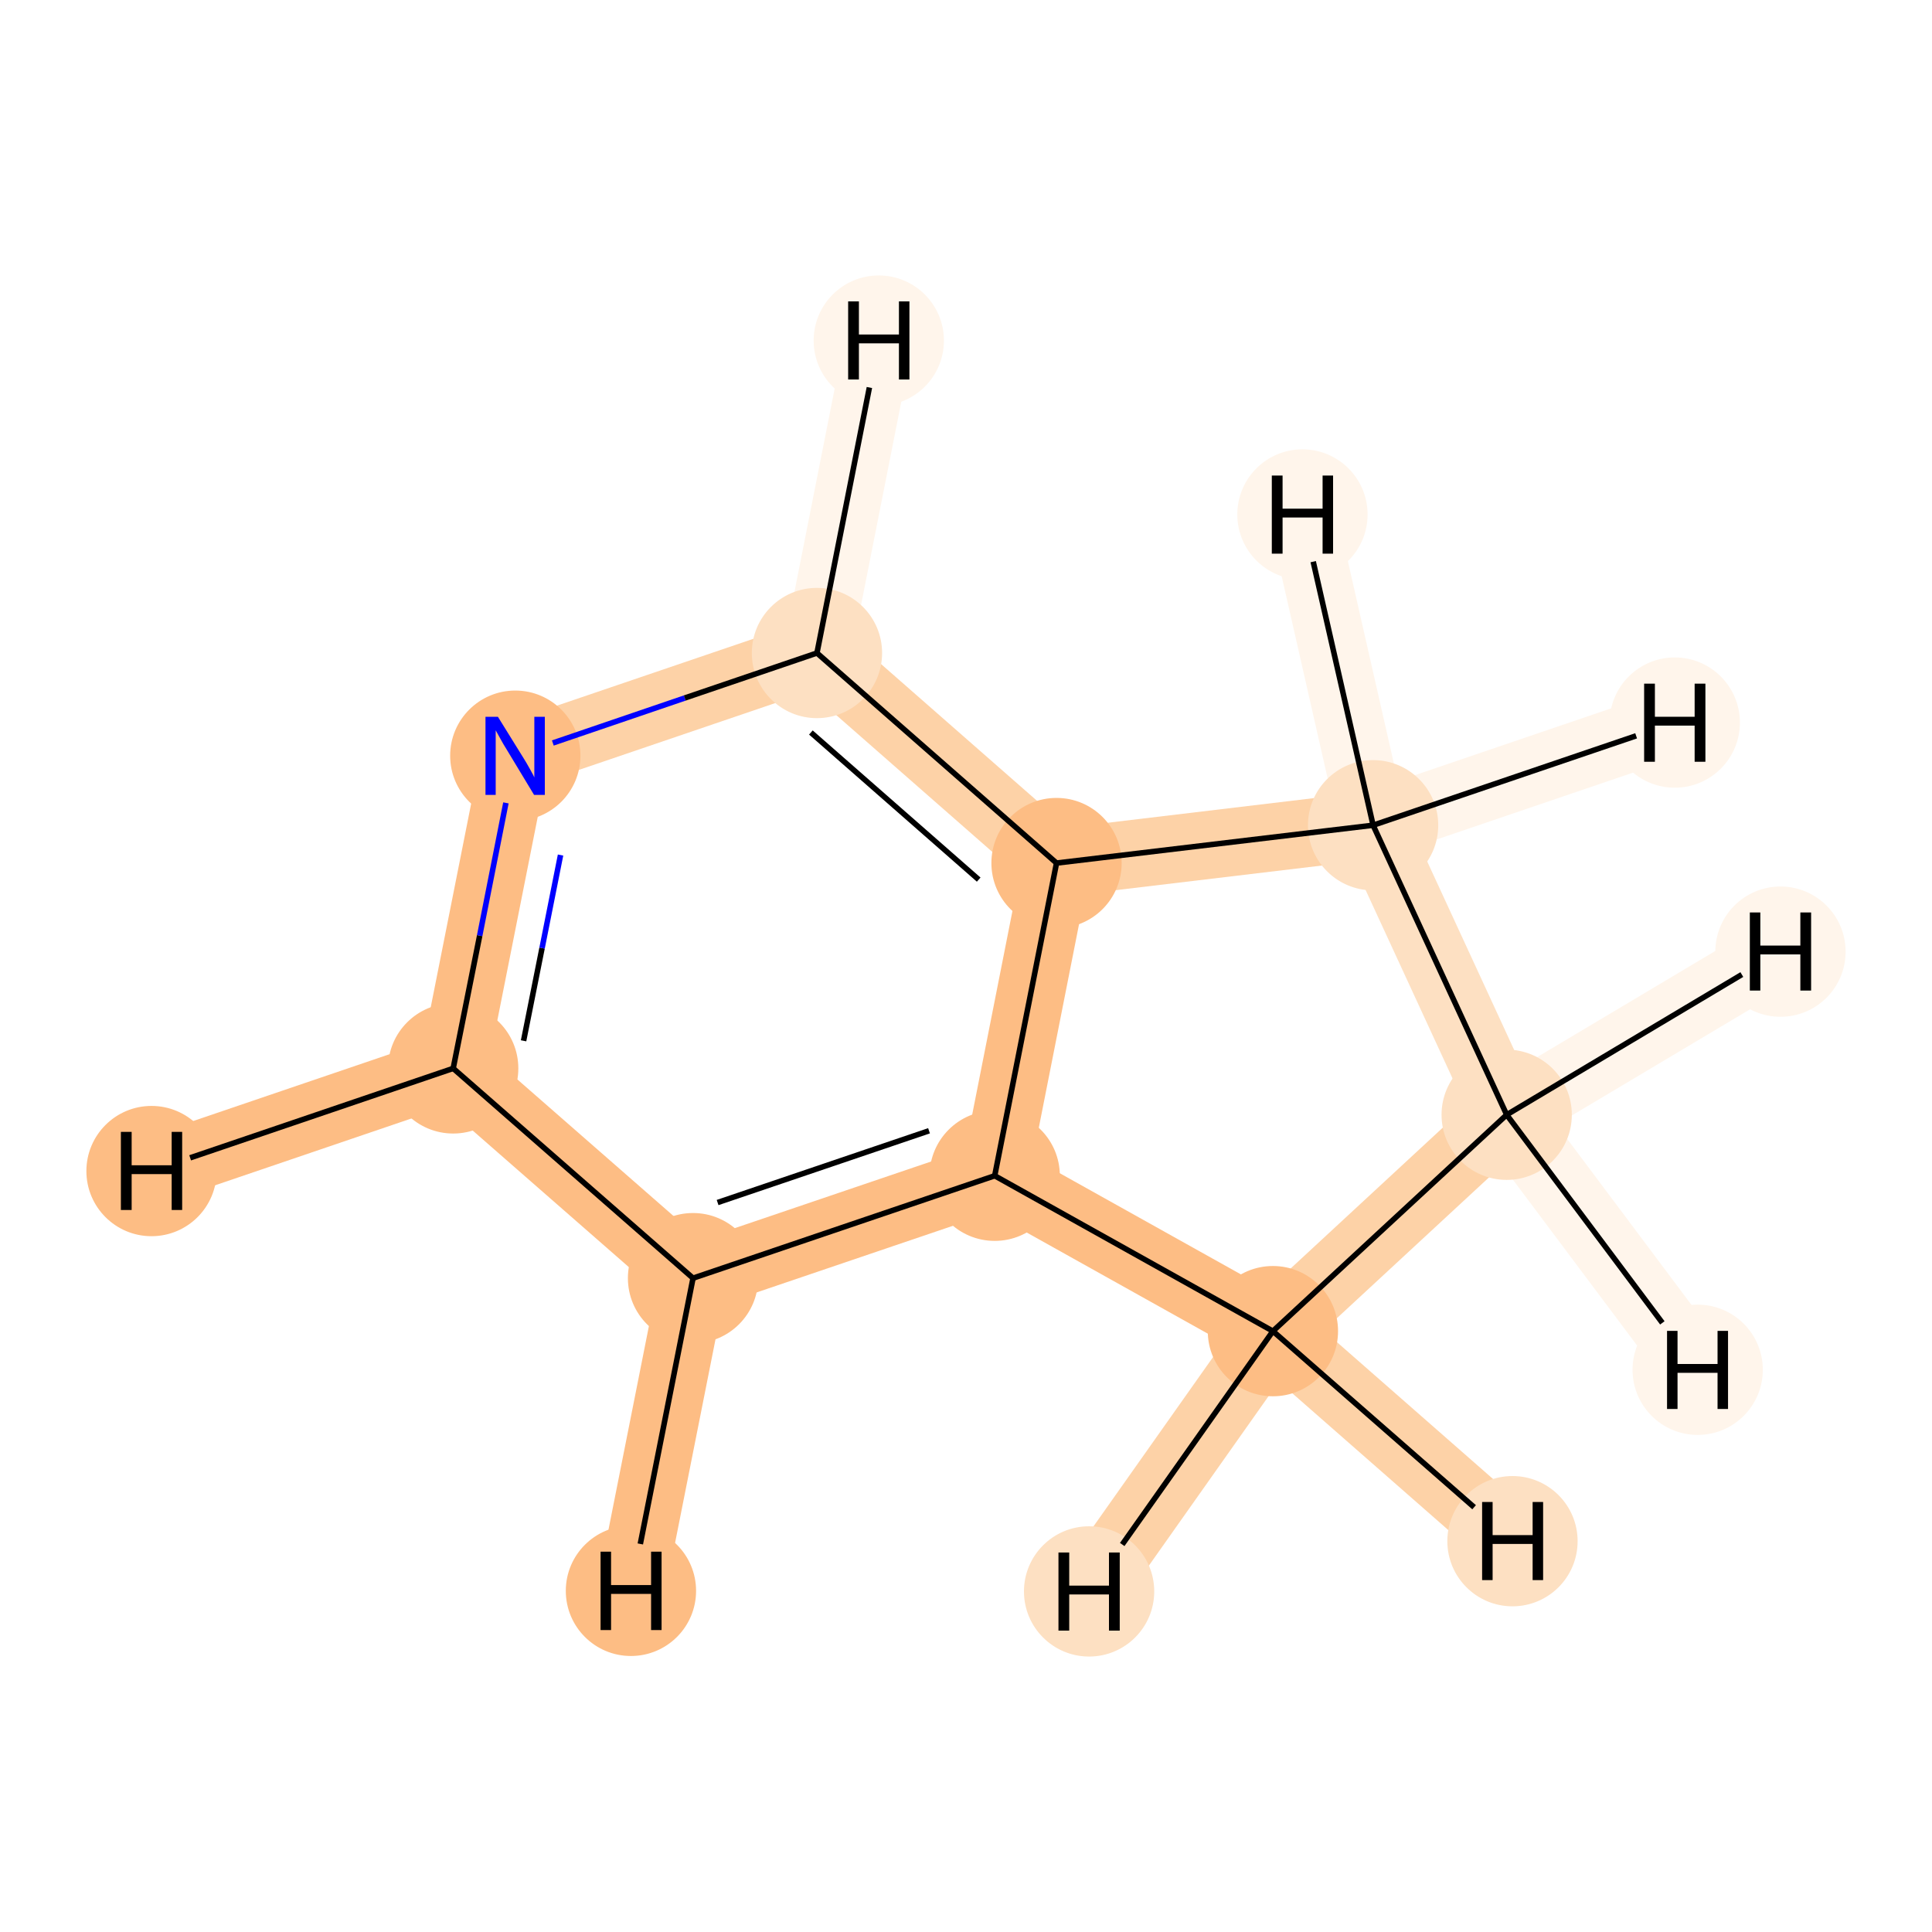 <?xml version='1.0' encoding='iso-8859-1'?>
<svg version='1.1' baseProfile='full'
              xmlns='http://www.w3.org/2000/svg'
                      xmlns:rdkit='http://www.rdkit.org/xml'
                      xmlns:xlink='http://www.w3.org/1999/xlink'
                  xml:space='preserve'
width='700px' height='700px' viewBox='0 0 700 700'>
<!-- END OF HEADER -->
<rect style='opacity:1.0;fill:#FFFFFF;stroke:none' width='700.0' height='700.0' x='0.0' y='0.0'> </rect>
<path d='M 164.2,387.1 L 186.7,273.8' style='fill:none;fill-rule:evenodd;stroke:#FDBD84;stroke-width:24.6px;stroke-linecap:butt;stroke-linejoin:miter;stroke-opacity:1' />
<path d='M 164.2,387.1 L 251.1,463.1' style='fill:none;fill-rule:evenodd;stroke:#FDBD84;stroke-width:24.6px;stroke-linecap:butt;stroke-linejoin:miter;stroke-opacity:1' />
<path d='M 164.2,387.1 L 54.9,424.3' style='fill:none;fill-rule:evenodd;stroke:#FDBD84;stroke-width:24.6px;stroke-linecap:butt;stroke-linejoin:miter;stroke-opacity:1' />
<path d='M 186.7,273.8 L 296.0,236.6' style='fill:none;fill-rule:evenodd;stroke:#FDD2A7;stroke-width:24.6px;stroke-linecap:butt;stroke-linejoin:miter;stroke-opacity:1' />
<path d='M 296.0,236.6 L 382.8,312.7' style='fill:none;fill-rule:evenodd;stroke:#FDD2A7;stroke-width:24.6px;stroke-linecap:butt;stroke-linejoin:miter;stroke-opacity:1' />
<path d='M 296.0,236.6 L 318.4,123.4' style='fill:none;fill-rule:evenodd;stroke:#FFF5EB;stroke-width:24.6px;stroke-linecap:butt;stroke-linejoin:miter;stroke-opacity:1' />
<path d='M 382.8,312.7 L 360.4,426.0' style='fill:none;fill-rule:evenodd;stroke:#FDBD84;stroke-width:24.6px;stroke-linecap:butt;stroke-linejoin:miter;stroke-opacity:1' />
<path d='M 382.8,312.7 L 497.5,299.0' style='fill:none;fill-rule:evenodd;stroke:#FDD2A7;stroke-width:24.6px;stroke-linecap:butt;stroke-linejoin:miter;stroke-opacity:1' />
<path d='M 360.4,426.0 L 251.1,463.1' style='fill:none;fill-rule:evenodd;stroke:#FDBD84;stroke-width:24.6px;stroke-linecap:butt;stroke-linejoin:miter;stroke-opacity:1' />
<path d='M 360.4,426.0 L 461.2,482.3' style='fill:none;fill-rule:evenodd;stroke:#FDBD84;stroke-width:24.6px;stroke-linecap:butt;stroke-linejoin:miter;stroke-opacity:1' />
<path d='M 251.1,463.1 L 228.6,576.4' style='fill:none;fill-rule:evenodd;stroke:#FDBD84;stroke-width:24.6px;stroke-linecap:butt;stroke-linejoin:miter;stroke-opacity:1' />
<path d='M 461.2,482.3 L 545.9,403.9' style='fill:none;fill-rule:evenodd;stroke:#FDD2A7;stroke-width:24.6px;stroke-linecap:butt;stroke-linejoin:miter;stroke-opacity:1' />
<path d='M 461.2,482.3 L 394.6,576.6' style='fill:none;fill-rule:evenodd;stroke:#FDD2A7;stroke-width:24.6px;stroke-linecap:butt;stroke-linejoin:miter;stroke-opacity:1' />
<path d='M 461.2,482.3 L 548.0,558.4' style='fill:none;fill-rule:evenodd;stroke:#FDD2A7;stroke-width:24.6px;stroke-linecap:butt;stroke-linejoin:miter;stroke-opacity:1' />
<path d='M 545.9,403.9 L 497.5,299.0' style='fill:none;fill-rule:evenodd;stroke:#FDE0C2;stroke-width:24.6px;stroke-linecap:butt;stroke-linejoin:miter;stroke-opacity:1' />
<path d='M 545.9,403.9 L 615.1,496.3' style='fill:none;fill-rule:evenodd;stroke:#FFF5EB;stroke-width:24.6px;stroke-linecap:butt;stroke-linejoin:miter;stroke-opacity:1' />
<path d='M 545.9,403.9 L 645.1,344.8' style='fill:none;fill-rule:evenodd;stroke:#FFF5EB;stroke-width:24.6px;stroke-linecap:butt;stroke-linejoin:miter;stroke-opacity:1' />
<path d='M 497.5,299.0 L 606.8,261.8' style='fill:none;fill-rule:evenodd;stroke:#FFF5EB;stroke-width:24.6px;stroke-linecap:butt;stroke-linejoin:miter;stroke-opacity:1' />
<path d='M 497.5,299.0 L 471.9,186.4' style='fill:none;fill-rule:evenodd;stroke:#FFF5EB;stroke-width:24.6px;stroke-linecap:butt;stroke-linejoin:miter;stroke-opacity:1' />
<ellipse cx='164.2' cy='387.1' rx='23.1' ry='23.1'  style='fill:#FDBD84;fill-rule:evenodd;stroke:#FDBD84;stroke-width:1.0px;stroke-linecap:butt;stroke-linejoin:miter;stroke-opacity:1' />
<ellipse cx='186.7' cy='273.8' rx='23.1' ry='23.1'  style='fill:#FDBD84;fill-rule:evenodd;stroke:#FDBD84;stroke-width:1.0px;stroke-linecap:butt;stroke-linejoin:miter;stroke-opacity:1' />
<ellipse cx='296.0' cy='236.6' rx='23.1' ry='23.1'  style='fill:#FDE0C2;fill-rule:evenodd;stroke:#FDE0C2;stroke-width:1.0px;stroke-linecap:butt;stroke-linejoin:miter;stroke-opacity:1' />
<ellipse cx='382.8' cy='312.7' rx='23.1' ry='23.1'  style='fill:#FDBD84;fill-rule:evenodd;stroke:#FDBD84;stroke-width:1.0px;stroke-linecap:butt;stroke-linejoin:miter;stroke-opacity:1' />
<ellipse cx='360.4' cy='426.0' rx='23.1' ry='23.1'  style='fill:#FDBD84;fill-rule:evenodd;stroke:#FDBD84;stroke-width:1.0px;stroke-linecap:butt;stroke-linejoin:miter;stroke-opacity:1' />
<ellipse cx='251.1' cy='463.1' rx='23.1' ry='23.1'  style='fill:#FDBD84;fill-rule:evenodd;stroke:#FDBD84;stroke-width:1.0px;stroke-linecap:butt;stroke-linejoin:miter;stroke-opacity:1' />
<ellipse cx='461.2' cy='482.3' rx='23.1' ry='23.1'  style='fill:#FDBD84;fill-rule:evenodd;stroke:#FDBD84;stroke-width:1.0px;stroke-linecap:butt;stroke-linejoin:miter;stroke-opacity:1' />
<ellipse cx='545.9' cy='403.9' rx='23.1' ry='23.1'  style='fill:#FDE0C2;fill-rule:evenodd;stroke:#FDE0C2;stroke-width:1.0px;stroke-linecap:butt;stroke-linejoin:miter;stroke-opacity:1' />
<ellipse cx='497.5' cy='299.0' rx='23.1' ry='23.1'  style='fill:#FDE0C2;fill-rule:evenodd;stroke:#FDE0C2;stroke-width:1.0px;stroke-linecap:butt;stroke-linejoin:miter;stroke-opacity:1' />
<ellipse cx='54.9' cy='424.3' rx='23.1' ry='23.1'  style='fill:#FDBD84;fill-rule:evenodd;stroke:#FDBD84;stroke-width:1.0px;stroke-linecap:butt;stroke-linejoin:miter;stroke-opacity:1' />
<ellipse cx='318.4' cy='123.4' rx='23.1' ry='23.1'  style='fill:#FFF5EB;fill-rule:evenodd;stroke:#FFF5EB;stroke-width:1.0px;stroke-linecap:butt;stroke-linejoin:miter;stroke-opacity:1' />
<ellipse cx='228.6' cy='576.4' rx='23.1' ry='23.1'  style='fill:#FDBD84;fill-rule:evenodd;stroke:#FDBD84;stroke-width:1.0px;stroke-linecap:butt;stroke-linejoin:miter;stroke-opacity:1' />
<ellipse cx='394.6' cy='576.6' rx='23.1' ry='23.1'  style='fill:#FDE0C2;fill-rule:evenodd;stroke:#FDE0C2;stroke-width:1.0px;stroke-linecap:butt;stroke-linejoin:miter;stroke-opacity:1' />
<ellipse cx='548.0' cy='558.4' rx='23.1' ry='23.1'  style='fill:#FDE0C2;fill-rule:evenodd;stroke:#FDE0C2;stroke-width:1.0px;stroke-linecap:butt;stroke-linejoin:miter;stroke-opacity:1' />
<ellipse cx='615.1' cy='496.3' rx='23.1' ry='23.1'  style='fill:#FFF5EB;fill-rule:evenodd;stroke:#FFF5EB;stroke-width:1.0px;stroke-linecap:butt;stroke-linejoin:miter;stroke-opacity:1' />
<ellipse cx='645.1' cy='344.8' rx='23.1' ry='23.1'  style='fill:#FFF5EB;fill-rule:evenodd;stroke:#FFF5EB;stroke-width:1.0px;stroke-linecap:butt;stroke-linejoin:miter;stroke-opacity:1' />
<ellipse cx='606.8' cy='261.8' rx='23.1' ry='23.1'  style='fill:#FFF5EB;fill-rule:evenodd;stroke:#FFF5EB;stroke-width:1.0px;stroke-linecap:butt;stroke-linejoin:miter;stroke-opacity:1' />
<ellipse cx='471.9' cy='186.4' rx='23.1' ry='23.1'  style='fill:#FFF5EB;fill-rule:evenodd;stroke:#FFF5EB;stroke-width:1.0px;stroke-linecap:butt;stroke-linejoin:miter;stroke-opacity:1' />
<path class='bond-0 atom-0 atom-1' d='M 164.2,387.1 L 173.8,339.0' style='fill:none;fill-rule:evenodd;stroke:#000000;stroke-width:2.0px;stroke-linecap:butt;stroke-linejoin:miter;stroke-opacity:1' />
<path class='bond-0 atom-0 atom-1' d='M 173.8,339.0 L 183.3,290.9' style='fill:none;fill-rule:evenodd;stroke:#0000FF;stroke-width:2.0px;stroke-linecap:butt;stroke-linejoin:miter;stroke-opacity:1' />
<path class='bond-0 atom-0 atom-1' d='M 189.7,377.1 L 196.4,343.5' style='fill:none;fill-rule:evenodd;stroke:#000000;stroke-width:2.0px;stroke-linecap:butt;stroke-linejoin:miter;stroke-opacity:1' />
<path class='bond-0 atom-0 atom-1' d='M 196.4,343.5 L 203.1,309.8' style='fill:none;fill-rule:evenodd;stroke:#0000FF;stroke-width:2.0px;stroke-linecap:butt;stroke-linejoin:miter;stroke-opacity:1' />
<path class='bond-8 atom-5 atom-0' d='M 251.1,463.1 L 164.2,387.1' style='fill:none;fill-rule:evenodd;stroke:#000000;stroke-width:2.0px;stroke-linecap:butt;stroke-linejoin:miter;stroke-opacity:1' />
<path class='bond-10 atom-0 atom-9' d='M 164.2,387.1 L 68.9,419.5' style='fill:none;fill-rule:evenodd;stroke:#000000;stroke-width:2.0px;stroke-linecap:butt;stroke-linejoin:miter;stroke-opacity:1' />
<path class='bond-1 atom-1 atom-2' d='M 200.3,269.2 L 248.1,252.9' style='fill:none;fill-rule:evenodd;stroke:#0000FF;stroke-width:2.0px;stroke-linecap:butt;stroke-linejoin:miter;stroke-opacity:1' />
<path class='bond-1 atom-1 atom-2' d='M 248.1,252.9 L 296.0,236.6' style='fill:none;fill-rule:evenodd;stroke:#000000;stroke-width:2.0px;stroke-linecap:butt;stroke-linejoin:miter;stroke-opacity:1' />
<path class='bond-2 atom-2 atom-3' d='M 296.0,236.6 L 382.8,312.7' style='fill:none;fill-rule:evenodd;stroke:#000000;stroke-width:2.0px;stroke-linecap:butt;stroke-linejoin:miter;stroke-opacity:1' />
<path class='bond-2 atom-2 atom-3' d='M 293.8,265.4 L 354.6,318.7' style='fill:none;fill-rule:evenodd;stroke:#000000;stroke-width:2.0px;stroke-linecap:butt;stroke-linejoin:miter;stroke-opacity:1' />
<path class='bond-11 atom-2 atom-10' d='M 296.0,236.6 L 315.0,140.4' style='fill:none;fill-rule:evenodd;stroke:#000000;stroke-width:2.0px;stroke-linecap:butt;stroke-linejoin:miter;stroke-opacity:1' />
<path class='bond-3 atom-3 atom-4' d='M 382.8,312.7 L 360.4,426.0' style='fill:none;fill-rule:evenodd;stroke:#000000;stroke-width:2.0px;stroke-linecap:butt;stroke-linejoin:miter;stroke-opacity:1' />
<path class='bond-9 atom-8 atom-3' d='M 497.5,299.0 L 382.8,312.7' style='fill:none;fill-rule:evenodd;stroke:#000000;stroke-width:2.0px;stroke-linecap:butt;stroke-linejoin:miter;stroke-opacity:1' />
<path class='bond-4 atom-4 atom-5' d='M 360.4,426.0 L 251.1,463.1' style='fill:none;fill-rule:evenodd;stroke:#000000;stroke-width:2.0px;stroke-linecap:butt;stroke-linejoin:miter;stroke-opacity:1' />
<path class='bond-4 atom-4 atom-5' d='M 336.6,409.7 L 260.0,435.7' style='fill:none;fill-rule:evenodd;stroke:#000000;stroke-width:2.0px;stroke-linecap:butt;stroke-linejoin:miter;stroke-opacity:1' />
<path class='bond-5 atom-4 atom-6' d='M 360.4,426.0 L 461.2,482.3' style='fill:none;fill-rule:evenodd;stroke:#000000;stroke-width:2.0px;stroke-linecap:butt;stroke-linejoin:miter;stroke-opacity:1' />
<path class='bond-12 atom-5 atom-11' d='M 251.1,463.1 L 232.0,559.4' style='fill:none;fill-rule:evenodd;stroke:#000000;stroke-width:2.0px;stroke-linecap:butt;stroke-linejoin:miter;stroke-opacity:1' />
<path class='bond-6 atom-6 atom-7' d='M 461.2,482.3 L 545.9,403.9' style='fill:none;fill-rule:evenodd;stroke:#000000;stroke-width:2.0px;stroke-linecap:butt;stroke-linejoin:miter;stroke-opacity:1' />
<path class='bond-13 atom-6 atom-12' d='M 461.2,482.3 L 406.6,559.6' style='fill:none;fill-rule:evenodd;stroke:#000000;stroke-width:2.0px;stroke-linecap:butt;stroke-linejoin:miter;stroke-opacity:1' />
<path class='bond-14 atom-6 atom-13' d='M 461.2,482.3 L 534.1,546.1' style='fill:none;fill-rule:evenodd;stroke:#000000;stroke-width:2.0px;stroke-linecap:butt;stroke-linejoin:miter;stroke-opacity:1' />
<path class='bond-7 atom-7 atom-8' d='M 545.9,403.9 L 497.5,299.0' style='fill:none;fill-rule:evenodd;stroke:#000000;stroke-width:2.0px;stroke-linecap:butt;stroke-linejoin:miter;stroke-opacity:1' />
<path class='bond-15 atom-7 atom-14' d='M 545.9,403.9 L 602.3,479.3' style='fill:none;fill-rule:evenodd;stroke:#000000;stroke-width:2.0px;stroke-linecap:butt;stroke-linejoin:miter;stroke-opacity:1' />
<path class='bond-16 atom-7 atom-15' d='M 545.9,403.9 L 631.1,353.1' style='fill:none;fill-rule:evenodd;stroke:#000000;stroke-width:2.0px;stroke-linecap:butt;stroke-linejoin:miter;stroke-opacity:1' />
<path class='bond-17 atom-8 atom-16' d='M 497.5,299.0 L 592.8,266.6' style='fill:none;fill-rule:evenodd;stroke:#000000;stroke-width:2.0px;stroke-linecap:butt;stroke-linejoin:miter;stroke-opacity:1' />
<path class='bond-18 atom-8 atom-17' d='M 497.5,299.0 L 475.8,203.5' style='fill:none;fill-rule:evenodd;stroke:#000000;stroke-width:2.0px;stroke-linecap:butt;stroke-linejoin:miter;stroke-opacity:1' />
<path  class='atom-1' d='M 180.4 259.7
L 189.7 274.7
Q 190.6 276.1, 192.1 278.8
Q 193.6 281.5, 193.6 281.7
L 193.6 259.7
L 197.4 259.7
L 197.4 288.0
L 193.5 288.0
L 183.6 271.6
Q 182.4 269.7, 181.2 267.5
Q 180.0 265.3, 179.6 264.6
L 179.6 288.0
L 175.9 288.0
L 175.9 259.7
L 180.4 259.7
' fill='#0000FF'/>
<path  class='atom-9' d='M 43.8 410.1
L 47.7 410.1
L 47.7 422.2
L 62.2 422.2
L 62.2 410.1
L 66.0 410.1
L 66.0 438.4
L 62.2 438.4
L 62.2 425.4
L 47.7 425.4
L 47.7 438.4
L 43.8 438.4
L 43.8 410.1
' fill='#000000'/>
<path  class='atom-10' d='M 307.3 109.2
L 311.2 109.2
L 311.2 121.2
L 325.7 121.2
L 325.7 109.2
L 329.5 109.2
L 329.5 137.5
L 325.7 137.5
L 325.7 124.4
L 311.2 124.4
L 311.2 137.5
L 307.3 137.5
L 307.3 109.2
' fill='#000000'/>
<path  class='atom-11' d='M 217.6 562.2
L 221.4 562.2
L 221.4 574.3
L 235.9 574.3
L 235.9 562.2
L 239.7 562.2
L 239.7 590.6
L 235.9 590.6
L 235.9 577.5
L 221.4 577.5
L 221.4 590.6
L 217.6 590.6
L 217.6 562.2
' fill='#000000'/>
<path  class='atom-12' d='M 383.5 562.5
L 387.4 562.5
L 387.4 574.5
L 401.8 574.5
L 401.8 562.5
L 405.7 562.5
L 405.7 590.8
L 401.8 590.8
L 401.8 577.7
L 387.4 577.7
L 387.4 590.8
L 383.5 590.8
L 383.5 562.5
' fill='#000000'/>
<path  class='atom-13' d='M 537.0 544.2
L 540.8 544.2
L 540.8 556.2
L 555.3 556.2
L 555.3 544.2
L 559.1 544.2
L 559.1 572.5
L 555.3 572.5
L 555.3 559.4
L 540.8 559.4
L 540.8 572.5
L 537.0 572.5
L 537.0 544.2
' fill='#000000'/>
<path  class='atom-14' d='M 604.0 482.2
L 607.8 482.2
L 607.8 494.2
L 622.3 494.2
L 622.3 482.2
L 626.1 482.2
L 626.1 510.5
L 622.3 510.5
L 622.3 497.4
L 607.8 497.4
L 607.8 510.5
L 604.0 510.5
L 604.0 482.2
' fill='#000000'/>
<path  class='atom-15' d='M 634.0 330.6
L 637.8 330.6
L 637.8 342.6
L 652.3 342.6
L 652.3 330.6
L 656.2 330.6
L 656.2 358.9
L 652.3 358.9
L 652.3 345.8
L 637.8 345.8
L 637.8 358.9
L 634.0 358.9
L 634.0 330.6
' fill='#000000'/>
<path  class='atom-16' d='M 595.7 247.7
L 599.6 247.7
L 599.6 259.7
L 614.0 259.7
L 614.0 247.7
L 617.9 247.7
L 617.9 276.0
L 614.0 276.0
L 614.0 262.9
L 599.6 262.9
L 599.6 276.0
L 595.7 276.0
L 595.7 247.7
' fill='#000000'/>
<path  class='atom-17' d='M 460.8 172.3
L 464.7 172.3
L 464.7 184.3
L 479.2 184.3
L 479.2 172.3
L 483.0 172.3
L 483.0 200.6
L 479.2 200.6
L 479.2 187.5
L 464.7 187.5
L 464.7 200.6
L 460.8 200.6
L 460.8 172.3
' fill='#000000'/>
</svg>
